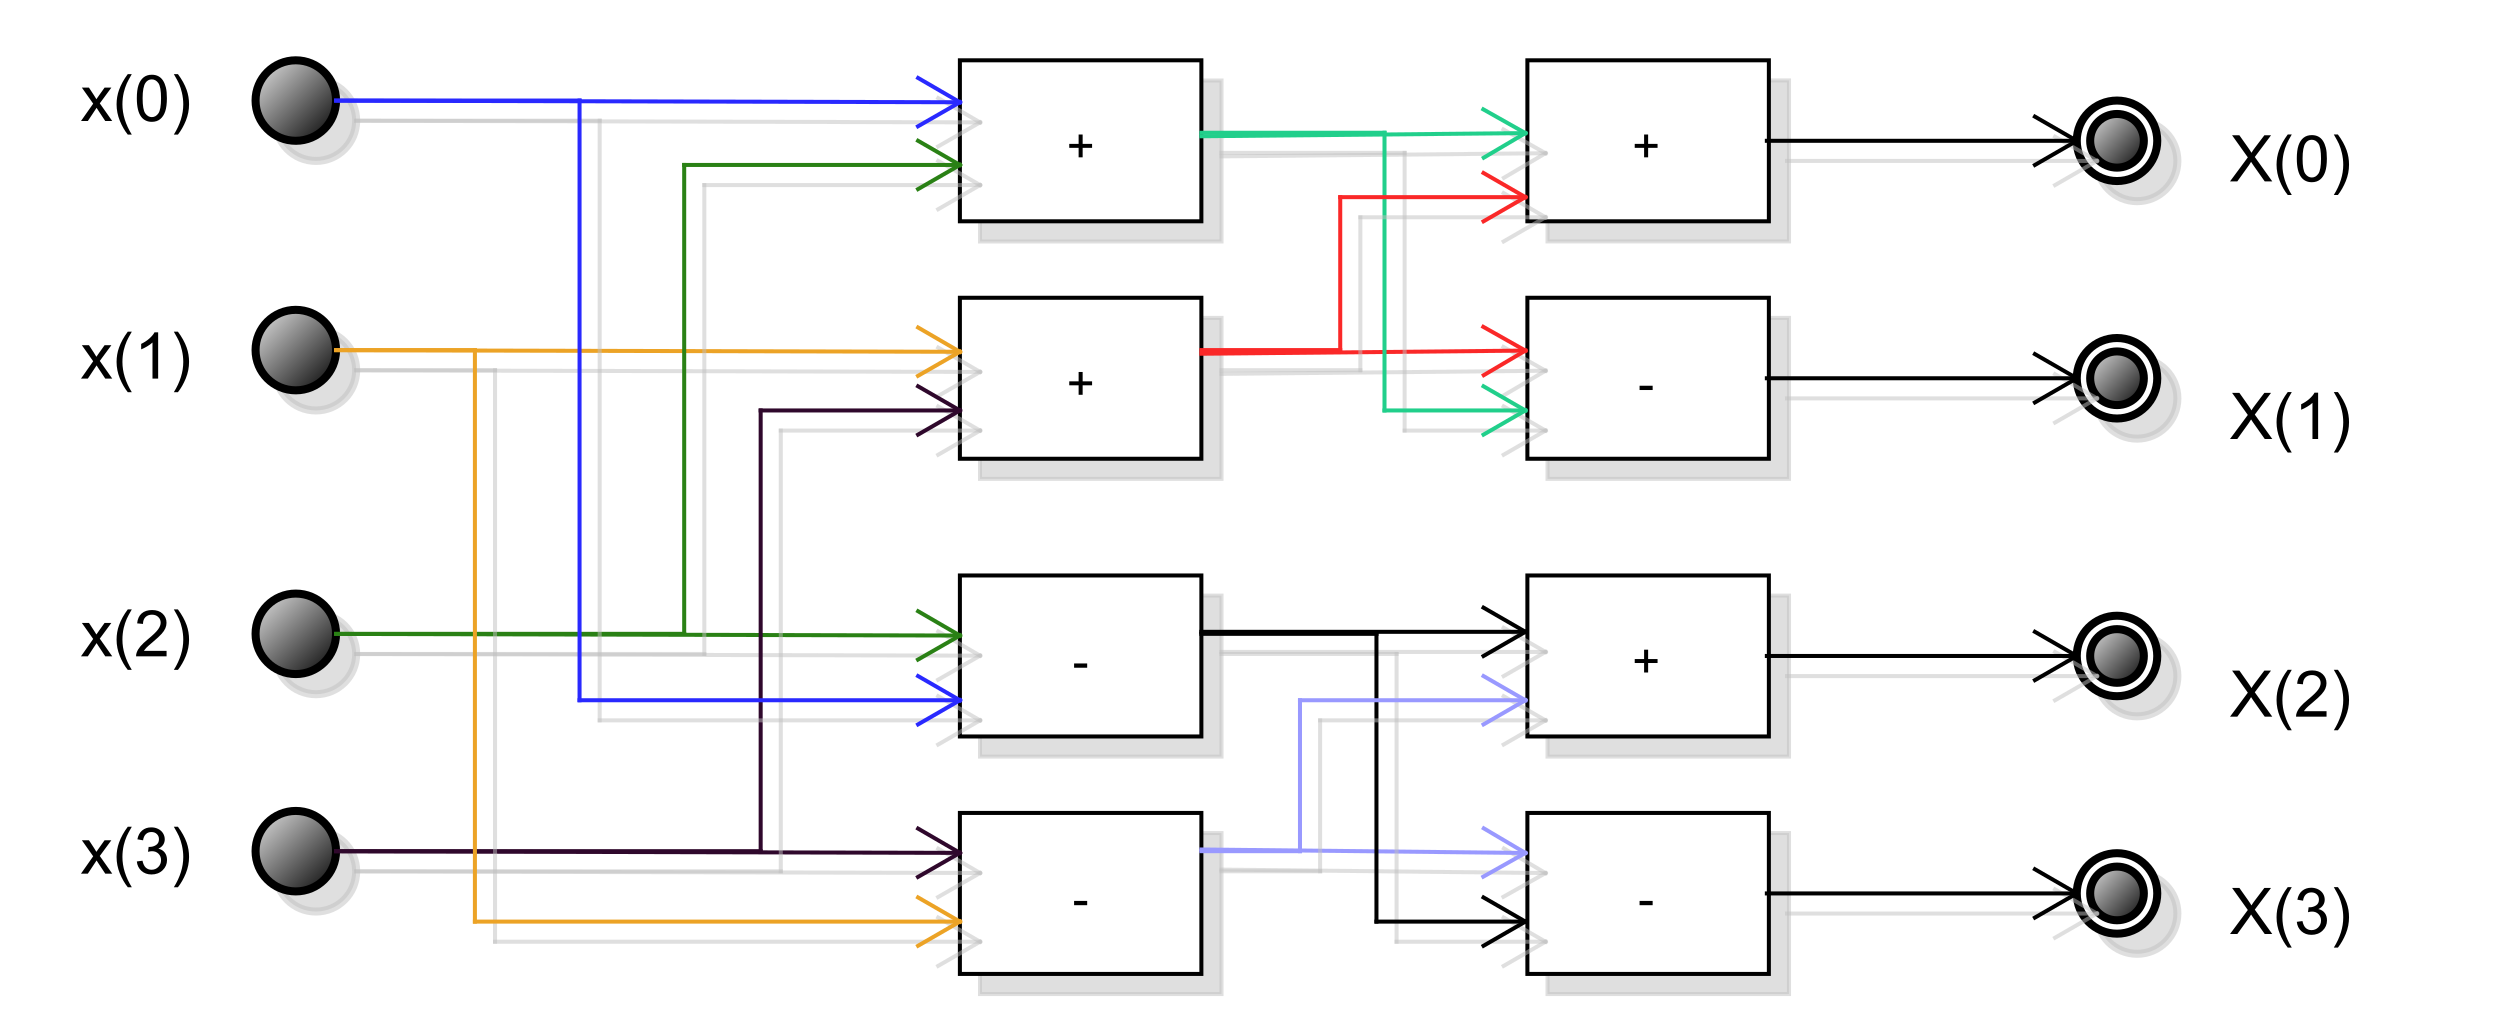 <?xml version="1.0" encoding="UTF-8"?>
<!DOCTYPE svg PUBLIC '-//W3C//DTD SVG 1.0//EN'
          'http://www.w3.org/TR/2001/REC-SVG-20010904/DTD/svg10.dtd'>
<svg xmlns:xlink="http://www.w3.org/1999/xlink" style="fill-opacity:1; color-rendering:auto; color-interpolation:auto; stroke:black; text-rendering:auto; stroke-linecap:square; stroke-miterlimit:10; stroke-opacity:1; shape-rendering:auto; fill:black; stroke-dasharray:none; font-weight:normal; stroke-width:1; font-family:&apos;Dialog&apos;; font-style:normal; stroke-linejoin:miter; font-size:12; stroke-dashoffset:0; image-rendering:auto;" width="828" height="336" xmlns="http://www.w3.org/2000/svg"
><rect width="100%" height="100%" fill="#333333" stroke="none"/><!--Generated by the Batik Graphics2D SVG Generator--><defs id="genericDefs"
  /><g
  ><defs id="defs1"
    ><linearGradient x1="251" gradientUnits="userSpaceOnUse" x2="311" y1="81" y2="121" id="linearGradient1" spreadMethod="pad"
      ><stop style="stop-opacity:1; stop-color:white;" offset="0%"
        /><stop style="stop-opacity:1; stop-color:white;" offset="100%"
      /></linearGradient
      ><linearGradient x1="251" gradientUnits="userSpaceOnUse" x2="311" y1="140" y2="180" id="linearGradient2" spreadMethod="pad"
      ><stop style="stop-opacity:1; stop-color:white;" offset="0%"
        /><stop style="stop-opacity:1; stop-color:white;" offset="100%"
      /></linearGradient
      ><linearGradient x1="251" gradientUnits="userSpaceOnUse" x2="311" y1="209" y2="249" id="linearGradient3" spreadMethod="pad"
      ><stop style="stop-opacity:1; stop-color:white;" offset="0%"
        /><stop style="stop-opacity:1; stop-color:white;" offset="100%"
      /></linearGradient
      ><linearGradient x1="251" gradientUnits="userSpaceOnUse" x2="311" y1="268" y2="308" id="linearGradient4" spreadMethod="pad"
      ><stop style="stop-opacity:1; stop-color:white;" offset="0%"
        /><stop style="stop-opacity:1; stop-color:white;" offset="100%"
      /></linearGradient
      ><linearGradient x1="76" gradientUnits="userSpaceOnUse" x2="96" y1="81" y2="101" id="linearGradient5" spreadMethod="pad"
      ><stop style="stop-opacity:1; stop-color:rgb(231,231,231);" offset="0%"
        /><stop style="stop-opacity:1; stop-color:black;" offset="100%"
      /></linearGradient
      ><linearGradient x1="76" gradientUnits="userSpaceOnUse" x2="96" y1="143" y2="163" id="linearGradient6" spreadMethod="pad"
      ><stop style="stop-opacity:1; stop-color:rgb(231,231,231);" offset="0%"
        /><stop style="stop-opacity:1; stop-color:black;" offset="100%"
      /></linearGradient
      ><linearGradient x1="76" gradientUnits="userSpaceOnUse" x2="96" y1="213" y2="234" id="linearGradient7" spreadMethod="pad"
      ><stop style="stop-opacity:1; stop-color:rgb(231,231,231);" offset="0%"
        /><stop style="stop-opacity:1; stop-color:black;" offset="100%"
      /></linearGradient
      ><linearGradient x1="76" gradientUnits="userSpaceOnUse" x2="96" y1="267" y2="288" id="linearGradient8" spreadMethod="pad"
      ><stop style="stop-opacity:1; stop-color:rgb(231,231,231);" offset="0%"
        /><stop style="stop-opacity:1; stop-color:black;" offset="100%"
      /></linearGradient
      ><linearGradient x1="392" gradientUnits="userSpaceOnUse" x2="452" y1="81" y2="121" id="linearGradient9" spreadMethod="pad"
      ><stop style="stop-opacity:1; stop-color:white;" offset="0%"
        /><stop style="stop-opacity:1; stop-color:white;" offset="100%"
      /></linearGradient
      ><linearGradient x1="392" gradientUnits="userSpaceOnUse" x2="452" y1="140" y2="180" id="linearGradient10" spreadMethod="pad"
      ><stop style="stop-opacity:1; stop-color:white;" offset="0%"
        /><stop style="stop-opacity:1; stop-color:white;" offset="100%"
      /></linearGradient
      ><linearGradient x1="392" gradientUnits="userSpaceOnUse" x2="452" y1="209" y2="249" id="linearGradient11" spreadMethod="pad"
      ><stop style="stop-opacity:1; stop-color:white;" offset="0%"
        /><stop style="stop-opacity:1; stop-color:white;" offset="100%"
      /></linearGradient
      ><linearGradient x1="392" gradientUnits="userSpaceOnUse" x2="452" y1="268" y2="308" id="linearGradient12" spreadMethod="pad"
      ><stop style="stop-opacity:1; stop-color:white;" offset="0%"
        /><stop style="stop-opacity:1; stop-color:white;" offset="100%"
      /></linearGradient
      ><linearGradient x1="528" gradientUnits="userSpaceOnUse" x2="549" y1="91" y2="111" id="linearGradient13" spreadMethod="pad"
      ><stop style="stop-opacity:1; stop-color:white;" offset="0%"
        /><stop style="stop-opacity:1; stop-color:white;" offset="100%"
      /></linearGradient
      ><linearGradient x1="531" gradientUnits="userSpaceOnUse" x2="546" y1="94" y2="108" id="linearGradient14" spreadMethod="pad"
      ><stop style="stop-opacity:1; stop-color:rgb(231,231,231);" offset="0%"
        /><stop style="stop-opacity:1; stop-color:black;" offset="100%"
      /></linearGradient
      ><linearGradient x1="528" gradientUnits="userSpaceOnUse" x2="549" y1="150" y2="170" id="linearGradient15" spreadMethod="pad"
      ><stop style="stop-opacity:1; stop-color:white;" offset="0%"
        /><stop style="stop-opacity:1; stop-color:white;" offset="100%"
      /></linearGradient
      ><linearGradient x1="531" gradientUnits="userSpaceOnUse" x2="546" y1="153" y2="167" id="linearGradient16" spreadMethod="pad"
      ><stop style="stop-opacity:1; stop-color:rgb(231,231,231);" offset="0%"
        /><stop style="stop-opacity:1; stop-color:black;" offset="100%"
      /></linearGradient
      ><linearGradient x1="528" gradientUnits="userSpaceOnUse" x2="549" y1="219" y2="239" id="linearGradient17" spreadMethod="pad"
      ><stop style="stop-opacity:1; stop-color:white;" offset="0%"
        /><stop style="stop-opacity:1; stop-color:white;" offset="100%"
      /></linearGradient
      ><linearGradient x1="531" gradientUnits="userSpaceOnUse" x2="546" y1="222" y2="236" id="linearGradient18" spreadMethod="pad"
      ><stop style="stop-opacity:1; stop-color:rgb(231,231,231);" offset="0%"
        /><stop style="stop-opacity:1; stop-color:black;" offset="100%"
      /></linearGradient
      ><linearGradient x1="528" gradientUnits="userSpaceOnUse" x2="549" y1="278" y2="298" id="linearGradient19" spreadMethod="pad"
      ><stop style="stop-opacity:1; stop-color:white;" offset="0%"
        /><stop style="stop-opacity:1; stop-color:white;" offset="100%"
      /></linearGradient
      ><linearGradient x1="531" gradientUnits="userSpaceOnUse" x2="546" y1="281" y2="295" id="linearGradient20" spreadMethod="pad"
      ><stop style="stop-opacity:1; stop-color:rgb(231,231,231);" offset="0%"
        /><stop style="stop-opacity:1; stop-color:black;" offset="100%"
      /></linearGradient
      ><clipPath clipPathUnits="userSpaceOnUse" id="clipPath1"
      ><path d="M0 0 L828 0 L828 336 L0 336 L0 0 Z"
      /></clipPath
      ><clipPath clipPathUnits="userSpaceOnUse" id="clipPath2"
      ><path d="M7.5 61 L628.5 61 L628.5 313 L7.5 313 L7.5 61 Z"
      /></clipPath
      ><clipPath clipPathUnits="userSpaceOnUse" id="clipPath3"
      ><path d="M12.5 66 L633.5 66 L633.5 318 L12.5 318 L12.5 66 Z"
      /></clipPath
      ><clipPath clipPathUnits="userSpaceOnUse" id="clipPath4"
      ><path d="M-265 -40.5 L356 -40.5 L356 211.5 L-265 211.5 L-265 -40.5 Z"
      /></clipPath
      ><clipPath clipPathUnits="userSpaceOnUse" id="clipPath5"
      ><path d="M-265 -99.5 L356 -99.5 L356 152.5 L-265 152.5 L-265 -99.5 Z"
      /></clipPath
      ><clipPath clipPathUnits="userSpaceOnUse" id="clipPath6"
      ><path d="M-266.5 -168.5 L354.5 -168.5 L354.5 83.5 L-266.5 83.5 L-266.5 -168.5 Z"
      /></clipPath
      ><clipPath clipPathUnits="userSpaceOnUse" id="clipPath7"
      ><path d="M-266.5 -227.5 L354.5 -227.5 L354.5 24.5 L-266.5 24.5 L-266.5 -227.5 Z"
      /></clipPath
      ><clipPath clipPathUnits="userSpaceOnUse" id="clipPath8"
      ><path d="M-405.5 -40.5 L215.5 -40.5 L215.5 211.5 L-405.5 211.5 L-405.5 -40.5 Z"
      /></clipPath
      ><clipPath clipPathUnits="userSpaceOnUse" id="clipPath9"
      ><path d="M-407 -99.5 L214 -99.5 L214 152.5 L-407 152.5 L-407 -99.5 Z"
      /></clipPath
      ><clipPath clipPathUnits="userSpaceOnUse" id="clipPath10"
      ><path d="M-405.5 -168.5 L215.5 -168.5 L215.5 83.5 L-405.5 83.5 L-405.5 -168.5 Z"
      /></clipPath
      ><clipPath clipPathUnits="userSpaceOnUse" id="clipPath11"
      ><path d="M-407 -227.5 L214 -227.5 L214 24.5 L-407 24.5 L-407 -227.5 Z"
      /></clipPath
      ><clipPath clipPathUnits="userSpaceOnUse" id="clipPath12"
      ><path d="M-20 -14 L601 -14 L601 238 L-20 238 L-20 -14 Z"
      /></clipPath
      ><clipPath clipPathUnits="userSpaceOnUse" id="clipPath13"
      ><path d="M-20 -78 L601 -78 L601 174 L-20 174 L-20 -78 Z"
      /></clipPath
      ><clipPath clipPathUnits="userSpaceOnUse" id="clipPath14"
      ><path d="M-20 -147 L601 -147 L601 105 L-20 105 L-20 -147 Z"
      /></clipPath
      ><clipPath clipPathUnits="userSpaceOnUse" id="clipPath15"
      ><path d="M-20 -201 L601 -201 L601 51 L-20 51 L-20 -201 Z"
      /></clipPath
      ><clipPath clipPathUnits="userSpaceOnUse" id="clipPath16"
      ><path d="M-554 -29 L67 -29 L67 223 L-554 223 L-554 -29 Z"
      /></clipPath
      ><clipPath clipPathUnits="userSpaceOnUse" id="clipPath17"
      ><path d="M-554 -93 L67 -93 L67 159 L-554 159 L-554 -93 Z"
      /></clipPath
      ><clipPath clipPathUnits="userSpaceOnUse" id="clipPath18"
      ><path d="M-554 -162 L67 -162 L67 90 L-554 90 L-554 -162 Z"
      /></clipPath
      ><clipPath clipPathUnits="userSpaceOnUse" id="clipPath19"
      ><path d="M-554 -216 L67 -216 L67 36 L-554 36 L-554 -216 Z"
      /></clipPath
    ></defs
    ><g style="fill:white; stroke:white;"
    ><rect x="0" y="0" width="828" style="clip-path:url(#clipPath1); stroke:none;" height="336"
    /></g
    ><g transform="scale(1.333,1.333) translate(-7.5,-61)" style="fill:rgb(192,192,192); text-rendering:optimizeLegibility; fill-opacity:0.502; stroke-opacity:0.502; stroke:rgb(192,192,192);"
    ><polygon style="clip-path:url(#clipPath2); stroke:none;" points=" 251 81 251 121 311 121 311 81"
      /><polygon style="fill:none; clip-path:url(#clipPath2);" points=" 251 81 251 121 311 121 311 81"
    /></g
    ><g style="fill:url(#linearGradient1); text-rendering:optimizeLegibility; stroke:url(#linearGradient1);" transform="matrix(1.333,0,0,1.333,-16.667,-88)"
    ><polygon style="clip-path:url(#clipPath3); stroke:none;" points=" 251 81 251 121 311 121 311 81"
      /><polygon style="fill:none; clip-path:url(#clipPath3); stroke:black;" points=" 251 81 251 121 311 121 311 81"
    /></g
    ><g style="font-family:sans-serif; text-rendering:optimizeLegibility;" transform="matrix(1.333,0,0,1.333,-16.667,-88) translate(277.5,106.5)"
    ><path d="M3 -1.391 L3 -3.75 L0.672 -3.75 L0.672 -4.734 L3 -4.734 L3 -7.062 L4 -7.062 L4 -4.734 L6.344 -4.734 L6.344 -3.75 L4 -3.75 L4 -1.391 L3 -1.391 Z" style="clip-path:url(#clipPath4); stroke:none;"
    /></g
    ><g transform="matrix(1.333,0,0,1.333,-16.667,-88) translate(5,5)" style="fill-opacity:0.502; fill:rgb(192,192,192); text-rendering:optimizeLegibility; font-family:sans-serif; stroke:rgb(192,192,192); stroke-opacity:0.502;"
    ><polygon style="clip-path:url(#clipPath2); stroke:none;" points=" 251 140 251 180 311 180 311 140"
      /><polygon style="fill:none; clip-path:url(#clipPath2);" points=" 251 140 251 180 311 180 311 140"
    /></g
    ><g style="fill:url(#linearGradient2); text-rendering:optimizeLegibility; font-family:sans-serif; stroke:url(#linearGradient2);" transform="matrix(1.333,0,0,1.333,-16.667,-88)"
    ><polygon style="clip-path:url(#clipPath3); stroke:none;" points=" 251 140 251 180 311 180 311 140"
      /><polygon style="fill:none; clip-path:url(#clipPath3); stroke:black;" points=" 251 140 251 180 311 180 311 140"
    /></g
    ><g style="font-family:sans-serif; text-rendering:optimizeLegibility;" transform="matrix(1.333,0,0,1.333,-16.667,-88) translate(277.5,165.5)"
    ><path d="M3 -1.391 L3 -3.75 L0.672 -3.75 L0.672 -4.734 L3 -4.734 L3 -7.062 L4 -7.062 L4 -4.734 L6.344 -4.734 L6.344 -3.75 L4 -3.75 L4 -1.391 L3 -1.391 Z" style="clip-path:url(#clipPath5); stroke:none;"
    /></g
    ><g transform="matrix(1.333,0,0,1.333,-16.667,-88) translate(5,5)" style="fill-opacity:0.502; fill:rgb(192,192,192); text-rendering:optimizeLegibility; font-family:sans-serif; stroke:rgb(192,192,192); stroke-opacity:0.502;"
    ><polygon style="clip-path:url(#clipPath2); stroke:none;" points=" 251 209 251 249 311 249 311 209"
      /><polygon style="fill:none; clip-path:url(#clipPath2);" points=" 251 209 251 249 311 249 311 209"
    /></g
    ><g style="fill:url(#linearGradient3); text-rendering:optimizeLegibility; font-family:sans-serif; stroke:url(#linearGradient3);" transform="matrix(1.333,0,0,1.333,-16.667,-88)"
    ><polygon style="clip-path:url(#clipPath3); stroke:none;" points=" 251 209 251 249 311 249 311 209"
      /><polygon style="fill:none; clip-path:url(#clipPath3); stroke:black;" points=" 251 209 251 249 311 249 311 209"
    /></g
    ><g style="font-family:sans-serif; text-rendering:optimizeLegibility;" transform="matrix(1.333,0,0,1.333,-16.667,-88) translate(279,234.5)"
    ><path d="M0.375 -2.578 L0.375 -3.641 L3.625 -3.641 L3.625 -2.578 L0.375 -2.578 Z" style="clip-path:url(#clipPath6); stroke:none;"
    /></g
    ><g transform="matrix(1.333,0,0,1.333,-16.667,-88) translate(5,5)" style="fill-opacity:0.502; fill:rgb(192,192,192); text-rendering:optimizeLegibility; font-family:sans-serif; stroke:rgb(192,192,192); stroke-opacity:0.502;"
    ><polygon style="clip-path:url(#clipPath2); stroke:none;" points=" 251 268 251 308 311 308 311 268"
      /><polygon style="fill:none; clip-path:url(#clipPath2);" points=" 251 268 251 308 311 308 311 268"
    /></g
    ><g style="fill:url(#linearGradient4); text-rendering:optimizeLegibility; font-family:sans-serif; stroke:url(#linearGradient4);" transform="matrix(1.333,0,0,1.333,-16.667,-88)"
    ><polygon style="clip-path:url(#clipPath3); stroke:none;" points=" 251 268 251 308 311 308 311 268"
      /><polygon style="fill:none; clip-path:url(#clipPath3); stroke:black;" points=" 251 268 251 308 311 308 311 268"
    /></g
    ><g style="font-family:sans-serif; text-rendering:optimizeLegibility;" transform="matrix(1.333,0,0,1.333,-16.667,-88) translate(279,293.5)"
    ><path d="M0.375 -2.578 L0.375 -3.641 L3.625 -3.641 L3.625 -2.578 L0.375 -2.578 Z" style="clip-path:url(#clipPath7); stroke:none;"
    /></g
    ><g transform="matrix(1.333,0,0,1.333,-16.667,-88) translate(5,5)" style="fill-opacity:0.502; fill:rgb(192,192,192); text-rendering:optimizeLegibility; font-family:sans-serif; stroke:rgb(192,192,192); stroke-width:2; stroke-opacity:0.502;"
    ><circle r="10" style="clip-path:url(#clipPath2); stroke:none;" cx="86" cy="91"
      /><circle r="10" style="fill:none; clip-path:url(#clipPath2);" cx="86" cy="91"
    /></g
    ><g transform="matrix(1.333,0,0,1.333,-16.667,-88)" style="fill:url(#linearGradient5); text-rendering:optimizeLegibility; stroke-width:2; font-family:sans-serif; stroke:url(#linearGradient5);"
    ><circle r="10" style="clip-path:url(#clipPath3); stroke:none;" cx="86" cy="91"
      /><circle style="fill:none; clip-path:url(#clipPath3); stroke:black;" r="10" cx="86" cy="91"
    /></g
    ><g transform="matrix(1.333,0,0,1.333,-16.667,-88) translate(5,5)" style="fill-opacity:0.502; fill:rgb(192,192,192); text-rendering:optimizeLegibility; font-family:sans-serif; stroke:rgb(192,192,192); stroke-width:2; stroke-opacity:0.502;"
    ><circle r="10" style="clip-path:url(#clipPath2); stroke:none;" cx="86" cy="153"
      /><circle r="10" style="fill:none; clip-path:url(#clipPath2);" cx="86" cy="153"
    /></g
    ><g transform="matrix(1.333,0,0,1.333,-16.667,-88)" style="fill:url(#linearGradient6); text-rendering:optimizeLegibility; stroke-width:2; font-family:sans-serif; stroke:url(#linearGradient6);"
    ><circle r="10" style="clip-path:url(#clipPath3); stroke:none;" cx="86" cy="153"
      /><circle style="fill:none; clip-path:url(#clipPath3); stroke:black;" r="10" cx="86" cy="153"
    /></g
    ><g transform="matrix(1.333,0,0,1.333,-16.667,-88) translate(5,5)" style="fill-opacity:0.502; fill:rgb(192,192,192); text-rendering:optimizeLegibility; font-family:sans-serif; stroke:rgb(192,192,192); stroke-width:2; stroke-opacity:0.502;"
    ><circle r="10" style="clip-path:url(#clipPath2); stroke:none;" cx="86" cy="223.5"
      /><circle r="10" style="fill:none; clip-path:url(#clipPath2);" cx="86" cy="223.5"
    /></g
    ><g transform="matrix(1.333,0,0,1.333,-16.667,-88)" style="fill:url(#linearGradient7); text-rendering:optimizeLegibility; stroke-width:2; font-family:sans-serif; stroke:url(#linearGradient7);"
    ><circle r="10" style="clip-path:url(#clipPath3); stroke:none;" cx="86" cy="223.5"
      /><circle style="fill:none; clip-path:url(#clipPath3); stroke:black;" r="10" cx="86" cy="223.5"
    /></g
    ><g transform="matrix(1.333,0,0,1.333,-16.667,-88) translate(5,5)" style="fill-opacity:0.502; fill:rgb(192,192,192); text-rendering:optimizeLegibility; font-family:sans-serif; stroke:rgb(192,192,192); stroke-width:2; stroke-opacity:0.502;"
    ><circle r="10" style="clip-path:url(#clipPath2); stroke:none;" cx="86" cy="277.5"
      /><circle r="10" style="fill:none; clip-path:url(#clipPath2);" cx="86" cy="277.5"
    /></g
    ><g transform="matrix(1.333,0,0,1.333,-16.667,-88)" style="fill:url(#linearGradient8); text-rendering:optimizeLegibility; stroke-width:2; font-family:sans-serif; stroke:url(#linearGradient8);"
    ><circle r="10" style="clip-path:url(#clipPath3); stroke:none;" cx="86" cy="277.5"
      /><circle style="fill:none; clip-path:url(#clipPath3); stroke:black;" r="10" cx="86" cy="277.5"
    /></g
    ><g transform="matrix(1.333,0,0,1.333,-16.667,-88) translate(5,5)" style="fill-opacity:0.502; fill:rgb(192,192,192); text-rendering:optimizeLegibility; font-family:sans-serif; stroke:rgb(192,192,192); stroke-opacity:0.502;"
    ><line x1="96" x2="251" y1="91.026" style="fill:none; clip-path:url(#clipPath2);" y2="91.423"
      /><line x1="251" x2="240.592" y1="91.423" style="fill:none; clip-path:url(#clipPath2);" y2="97.396"
      /><line x1="251" x2="240.623" y1="91.423" style="fill:none; clip-path:url(#clipPath2);" y2="85.396"
    /></g
    ><g style="fill:rgb(41,41,255); text-rendering:optimizeLegibility; font-family:sans-serif; stroke:rgb(41,41,255);" transform="matrix(1.333,0,0,1.333,-16.667,-88)"
    ><line x1="96" x2="251" y1="91.026" style="fill:none; clip-path:url(#clipPath3);" y2="91.423"
      /><line x1="251" x2="240.592" y1="91.423" style="fill:none; clip-path:url(#clipPath3);" y2="97.396"
      /><line x1="251" x2="240.623" y1="91.423" style="fill:none; clip-path:url(#clipPath3);" y2="85.396"
    /></g
    ><g transform="matrix(1.333,0,0,1.333,-16.667,-88) translate(5,5)" style="fill-opacity:0.502; fill:rgb(192,192,192); text-rendering:optimizeLegibility; font-family:sans-serif; stroke:rgb(192,192,192); stroke-opacity:0.502;"
    ><line x1="96" x2="251" y1="153.026" style="fill:none; clip-path:url(#clipPath2);" y2="153.423"
      /><line x1="251" x2="240.592" y1="153.423" style="fill:none; clip-path:url(#clipPath2);" y2="159.396"
      /><line x1="251" x2="240.623" y1="153.423" style="fill:none; clip-path:url(#clipPath2);" y2="147.396"
    /></g
    ><g style="fill:rgb(236,163,38); text-rendering:optimizeLegibility; font-family:sans-serif; stroke:rgb(236,163,38);" transform="matrix(1.333,0,0,1.333,-16.667,-88)"
    ><line x1="96" x2="251" y1="153.026" style="fill:none; clip-path:url(#clipPath3);" y2="153.423"
      /><line x1="251" x2="240.592" y1="153.423" style="fill:none; clip-path:url(#clipPath3);" y2="159.396"
      /><line x1="251" x2="240.623" y1="153.423" style="fill:none; clip-path:url(#clipPath3);" y2="147.396"
    /></g
    ><g transform="matrix(1.333,0,0,1.333,-16.667,-88) translate(5,5)" style="fill-opacity:0.502; fill:rgb(192,192,192); text-rendering:optimizeLegibility; font-family:sans-serif; stroke:rgb(192,192,192); stroke-opacity:0.502;"
    ><line x1="96" x2="251" y1="223.526" style="fill:none; clip-path:url(#clipPath2);" y2="223.923"
      /><line x1="251" x2="240.592" y1="223.923" style="fill:none; clip-path:url(#clipPath2);" y2="229.896"
      /><line x1="251" x2="240.623" y1="223.923" style="fill:none; clip-path:url(#clipPath2);" y2="217.896"
    /></g
    ><g style="fill:rgb(42,129,21); text-rendering:optimizeLegibility; font-family:sans-serif; stroke:rgb(42,129,21);" transform="matrix(1.333,0,0,1.333,-16.667,-88)"
    ><line x1="96" x2="251" y1="223.526" style="fill:none; clip-path:url(#clipPath3);" y2="223.923"
      /><line x1="251" x2="240.592" y1="223.923" style="fill:none; clip-path:url(#clipPath3);" y2="229.896"
      /><line x1="251" x2="240.623" y1="223.923" style="fill:none; clip-path:url(#clipPath3);" y2="217.896"
    /></g
    ><g transform="matrix(1.333,0,0,1.333,-16.667,-88) translate(5,5)" style="fill-opacity:0.502; fill:rgb(192,192,192); text-rendering:optimizeLegibility; font-family:sans-serif; stroke:rgb(192,192,192); stroke-opacity:0.502;"
    ><line x1="96" x2="251" y1="277.526" style="fill:none; clip-path:url(#clipPath2);" y2="277.923"
      /><line x1="251" x2="240.592" y1="277.923" style="fill:none; clip-path:url(#clipPath2);" y2="283.896"
      /><line x1="251" x2="240.623" y1="277.923" style="fill:none; clip-path:url(#clipPath2);" y2="271.896"
    /></g
    ><g style="fill:rgb(47,8,44); text-rendering:optimizeLegibility; font-family:sans-serif; stroke:rgb(47,8,44);" transform="matrix(1.333,0,0,1.333,-16.667,-88)"
    ><line x1="96" x2="251" y1="277.526" style="fill:none; clip-path:url(#clipPath3);" y2="277.923"
      /><line x1="251" x2="240.592" y1="277.923" style="fill:none; clip-path:url(#clipPath3);" y2="283.896"
      /><line x1="251" x2="240.623" y1="277.923" style="fill:none; clip-path:url(#clipPath3);" y2="271.896"
    /></g
    ><g transform="matrix(1.333,0,0,1.333,-16.667,-88) translate(5,5)" style="fill-opacity:0.502; fill:rgb(192,192,192); text-rendering:optimizeLegibility; font-family:sans-serif; stroke:rgb(192,192,192); stroke-opacity:0.502;"
    ><line x1="96" x2="201.5" y1="277.5" style="fill:none; clip-path:url(#clipPath2);" y2="277.5"
      /><line x1="201.5" x2="201.5" y1="277.5" style="fill:none; clip-path:url(#clipPath2);" y2="168"
      /><line x1="201.5" x2="251" y1="168" style="fill:none; clip-path:url(#clipPath2);" y2="168"
      /><line x1="251" x2="240.608" y1="168" style="fill:none; clip-path:url(#clipPath2);" y2="174"
      /><line x1="251" x2="240.608" y1="168" style="fill:none; clip-path:url(#clipPath2);" y2="162"
    /></g
    ><g style="fill:rgb(47,8,44); text-rendering:optimizeLegibility; font-family:sans-serif; stroke:rgb(47,8,44);" transform="matrix(1.333,0,0,1.333,-16.667,-88)"
    ><line x1="96" x2="201.5" y1="277.5" style="fill:none; clip-path:url(#clipPath3);" y2="277.5"
      /><line x1="201.5" x2="201.5" y1="277.5" style="fill:none; clip-path:url(#clipPath3);" y2="168"
      /><line x1="201.5" x2="251" y1="168" style="fill:none; clip-path:url(#clipPath3);" y2="168"
      /><line x1="251" x2="240.608" y1="168" style="fill:none; clip-path:url(#clipPath3);" y2="174"
      /><line x1="251" x2="240.608" y1="168" style="fill:none; clip-path:url(#clipPath3);" y2="162"
    /></g
    ><g transform="matrix(1.333,0,0,1.333,-16.667,-88) translate(5,5)" style="fill-opacity:0.502; fill:rgb(192,192,192); text-rendering:optimizeLegibility; font-family:sans-serif; stroke:rgb(192,192,192); stroke-opacity:0.502;"
    ><line x1="96" x2="182.5" y1="223.5" style="fill:none; clip-path:url(#clipPath2);" y2="223.5"
      /><line x1="182.5" x2="182.5" y1="223.5" style="fill:none; clip-path:url(#clipPath2);" y2="107"
      /><line x1="182.5" x2="251" y1="107" style="fill:none; clip-path:url(#clipPath2);" y2="107"
      /><line x1="251" x2="240.608" y1="107" style="fill:none; clip-path:url(#clipPath2);" y2="113"
      /><line x1="251" x2="240.608" y1="107" style="fill:none; clip-path:url(#clipPath2);" y2="101"
    /></g
    ><g style="fill:rgb(42,129,21); text-rendering:optimizeLegibility; font-family:sans-serif; stroke:rgb(42,129,21);" transform="matrix(1.333,0,0,1.333,-16.667,-88)"
    ><line x1="96" x2="182.5" y1="223.5" style="fill:none; clip-path:url(#clipPath3);" y2="223.5"
      /><line x1="182.5" x2="182.5" y1="223.5" style="fill:none; clip-path:url(#clipPath3);" y2="107"
      /><line x1="182.5" x2="251" y1="107" style="fill:none; clip-path:url(#clipPath3);" y2="107"
      /><line x1="251" x2="240.608" y1="107" style="fill:none; clip-path:url(#clipPath3);" y2="113"
      /><line x1="251" x2="240.608" y1="107" style="fill:none; clip-path:url(#clipPath3);" y2="101"
    /></g
    ><g transform="matrix(1.333,0,0,1.333,-16.667,-88) translate(5,5)" style="fill-opacity:0.502; fill:rgb(192,192,192); text-rendering:optimizeLegibility; font-family:sans-serif; stroke:rgb(192,192,192); stroke-opacity:0.502;"
    ><line x1="96" x2="156.5" y1="91" style="fill:none; clip-path:url(#clipPath2);" y2="91"
      /><line x1="156.5" x2="156.5" y1="91" style="fill:none; clip-path:url(#clipPath2);" y2="240"
      /><line x1="156.5" x2="251" y1="240" style="fill:none; clip-path:url(#clipPath2);" y2="240"
      /><line x1="251" x2="240.608" y1="240" style="fill:none; clip-path:url(#clipPath2);" y2="246"
      /><line x1="251" x2="240.608" y1="240" style="fill:none; clip-path:url(#clipPath2);" y2="234"
    /></g
    ><g style="fill:rgb(41,41,255); text-rendering:optimizeLegibility; font-family:sans-serif; stroke:rgb(41,41,255);" transform="matrix(1.333,0,0,1.333,-16.667,-88)"
    ><line x1="96" x2="156.5" y1="91" style="fill:none; clip-path:url(#clipPath3);" y2="91"
      /><line x1="156.5" x2="156.5" y1="91" style="fill:none; clip-path:url(#clipPath3);" y2="240"
      /><line x1="156.5" x2="251" y1="240" style="fill:none; clip-path:url(#clipPath3);" y2="240"
      /><line x1="251" x2="240.608" y1="240" style="fill:none; clip-path:url(#clipPath3);" y2="246"
      /><line x1="251" x2="240.608" y1="240" style="fill:none; clip-path:url(#clipPath3);" y2="234"
    /></g
    ><g transform="matrix(1.333,0,0,1.333,-16.667,-88) translate(5,5)" style="fill-opacity:0.502; fill:rgb(192,192,192); text-rendering:optimizeLegibility; font-family:sans-serif; stroke:rgb(192,192,192); stroke-opacity:0.502;"
    ><line x1="96" x2="130.5" y1="153" style="fill:none; clip-path:url(#clipPath2);" y2="153"
      /><line x1="130.5" x2="130.5" y1="153" style="fill:none; clip-path:url(#clipPath2);" y2="295"
      /><line x1="130.5" x2="251" y1="295" style="fill:none; clip-path:url(#clipPath2);" y2="295"
      /><line x1="251" x2="240.608" y1="295" style="fill:none; clip-path:url(#clipPath2);" y2="301"
      /><line x1="251" x2="240.608" y1="295" style="fill:none; clip-path:url(#clipPath2);" y2="289"
    /></g
    ><g style="fill:rgb(236,163,38); text-rendering:optimizeLegibility; font-family:sans-serif; stroke:rgb(236,163,38);" transform="matrix(1.333,0,0,1.333,-16.667,-88)"
    ><line x1="96" x2="130.5" y1="153" style="fill:none; clip-path:url(#clipPath3);" y2="153"
      /><line x1="130.5" x2="130.5" y1="153" style="fill:none; clip-path:url(#clipPath3);" y2="295"
      /><line x1="130.5" x2="251" y1="295" style="fill:none; clip-path:url(#clipPath3);" y2="295"
      /><line x1="251" x2="240.608" y1="295" style="fill:none; clip-path:url(#clipPath3);" y2="301"
      /><line x1="251" x2="240.608" y1="295" style="fill:none; clip-path:url(#clipPath3);" y2="289"
    /></g
    ><g transform="matrix(1.333,0,0,1.333,-16.667,-88) translate(5,5)" style="fill-opacity:0.502; fill:rgb(192,192,192); text-rendering:optimizeLegibility; font-family:sans-serif; stroke:rgb(192,192,192); stroke-opacity:0.502;"
    ><polygon style="clip-path:url(#clipPath2); stroke:none;" points=" 392 81 392 121 452 121 452 81"
      /><polygon style="fill:none; clip-path:url(#clipPath2);" points=" 392 81 392 121 452 121 452 81"
    /></g
    ><g style="fill:url(#linearGradient9); text-rendering:optimizeLegibility; font-family:sans-serif; stroke:url(#linearGradient9);" transform="matrix(1.333,0,0,1.333,-16.667,-88)"
    ><polygon style="clip-path:url(#clipPath3); stroke:none;" points=" 392 81 392 121 452 121 452 81"
      /><polygon style="fill:none; clip-path:url(#clipPath3); stroke:black;" points=" 392 81 392 121 452 121 452 81"
    /></g
    ><g style="font-family:sans-serif; text-rendering:optimizeLegibility;" transform="matrix(1.333,0,0,1.333,-16.667,-88) translate(418,106.5)"
    ><path d="M3 -1.391 L3 -3.75 L0.672 -3.75 L0.672 -4.734 L3 -4.734 L3 -7.062 L4 -7.062 L4 -4.734 L6.344 -4.734 L6.344 -3.75 L4 -3.75 L4 -1.391 L3 -1.391 Z" style="clip-path:url(#clipPath8); stroke:none;"
    /></g
    ><g transform="matrix(1.333,0,0,1.333,-16.667,-88) translate(5,5)" style="fill-opacity:0.502; fill:rgb(192,192,192); text-rendering:optimizeLegibility; font-family:sans-serif; stroke:rgb(192,192,192); stroke-opacity:0.502;"
    ><polygon style="clip-path:url(#clipPath2); stroke:none;" points=" 392 140 392 180 452 180 452 140"
      /><polygon style="fill:none; clip-path:url(#clipPath2);" points=" 392 140 392 180 452 180 452 140"
    /></g
    ><g style="fill:url(#linearGradient10); text-rendering:optimizeLegibility; font-family:sans-serif; stroke:url(#linearGradient10);" transform="matrix(1.333,0,0,1.333,-16.667,-88)"
    ><polygon style="clip-path:url(#clipPath3); stroke:none;" points=" 392 140 392 180 452 180 452 140"
      /><polygon style="fill:none; clip-path:url(#clipPath3); stroke:black;" points=" 392 140 392 180 452 180 452 140"
    /></g
    ><g style="font-family:sans-serif; text-rendering:optimizeLegibility;" transform="matrix(1.333,0,0,1.333,-16.667,-88) translate(419.5,165.5)"
    ><path d="M0.375 -2.578 L0.375 -3.641 L3.625 -3.641 L3.625 -2.578 L0.375 -2.578 Z" style="clip-path:url(#clipPath9); stroke:none;"
    /></g
    ><g transform="matrix(1.333,0,0,1.333,-16.667,-88) translate(5,5)" style="fill-opacity:0.502; fill:rgb(192,192,192); text-rendering:optimizeLegibility; font-family:sans-serif; stroke:rgb(192,192,192); stroke-opacity:0.502;"
    ><polygon style="clip-path:url(#clipPath2); stroke:none;" points=" 392 209 392 249 452 249 452 209"
      /><polygon style="fill:none; clip-path:url(#clipPath2);" points=" 392 209 392 249 452 249 452 209"
    /></g
    ><g style="fill:url(#linearGradient11); text-rendering:optimizeLegibility; font-family:sans-serif; stroke:url(#linearGradient11);" transform="matrix(1.333,0,0,1.333,-16.667,-88)"
    ><polygon style="clip-path:url(#clipPath3); stroke:none;" points=" 392 209 392 249 452 249 452 209"
      /><polygon style="fill:none; clip-path:url(#clipPath3); stroke:black;" points=" 392 209 392 249 452 249 452 209"
    /></g
    ><g style="font-family:sans-serif; text-rendering:optimizeLegibility;" transform="matrix(1.333,0,0,1.333,-16.667,-88) translate(418,234.5)"
    ><path d="M3 -1.391 L3 -3.75 L0.672 -3.75 L0.672 -4.734 L3 -4.734 L3 -7.062 L4 -7.062 L4 -4.734 L6.344 -4.734 L6.344 -3.75 L4 -3.75 L4 -1.391 L3 -1.391 Z" style="clip-path:url(#clipPath10); stroke:none;"
    /></g
    ><g transform="matrix(1.333,0,0,1.333,-16.667,-88) translate(5,5)" style="fill-opacity:0.502; fill:rgb(192,192,192); text-rendering:optimizeLegibility; font-family:sans-serif; stroke:rgb(192,192,192); stroke-opacity:0.502;"
    ><polygon style="clip-path:url(#clipPath2); stroke:none;" points=" 392 268 392 308 452 308 452 268"
      /><polygon style="fill:none; clip-path:url(#clipPath2);" points=" 392 268 392 308 452 308 452 268"
    /></g
    ><g style="fill:url(#linearGradient12); text-rendering:optimizeLegibility; font-family:sans-serif; stroke:url(#linearGradient12);" transform="matrix(1.333,0,0,1.333,-16.667,-88)"
    ><polygon style="clip-path:url(#clipPath3); stroke:none;" points=" 392 268 392 308 452 308 452 268"
      /><polygon style="fill:none; clip-path:url(#clipPath3); stroke:black;" points=" 392 268 392 308 452 308 452 268"
    /></g
    ><g style="font-family:sans-serif; text-rendering:optimizeLegibility;" transform="matrix(1.333,0,0,1.333,-16.667,-88) translate(419.5,293.5)"
    ><path d="M0.375 -2.578 L0.375 -3.641 L3.625 -3.641 L3.625 -2.578 L0.375 -2.578 Z" style="clip-path:url(#clipPath11); stroke:none;"
    /></g
    ><g transform="matrix(1.333,0,0,1.333,-16.667,-88) translate(5,5)" style="fill-opacity:0.502; fill:rgb(192,192,192); text-rendering:optimizeLegibility; font-family:sans-serif; stroke:rgb(192,192,192); stroke-opacity:0.502;"
    ><line x1="311" x2="391.5" y1="99.869" style="fill:none; clip-path:url(#clipPath2);" y2="99.087"
      /><line x1="391.5" x2="381.166" y1="99.087" style="fill:none; clip-path:url(#clipPath2);" y2="105.188"
      /><line x1="391.5" x2="381.05" y1="99.087" style="fill:none; clip-path:url(#clipPath2);" y2="93.189"
    /></g
    ><g style="fill:rgb(33,207,139); text-rendering:optimizeLegibility; font-family:sans-serif; stroke:rgb(33,207,139);" transform="matrix(1.333,0,0,1.333,-16.667,-88)"
    ><line x1="311" x2="391.5" y1="99.869" style="fill:none; clip-path:url(#clipPath3);" y2="99.087"
      /><line x1="391.5" x2="381.166" y1="99.087" style="fill:none; clip-path:url(#clipPath3);" y2="105.188"
      /><line x1="391.5" x2="381.05" y1="99.087" style="fill:none; clip-path:url(#clipPath3);" y2="93.189"
    /></g
    ><g transform="matrix(1.333,0,0,1.333,-16.667,-88) translate(5,5)" style="fill-opacity:0.502; fill:rgb(192,192,192); text-rendering:optimizeLegibility; font-family:sans-serif; stroke:rgb(192,192,192); stroke-opacity:0.502;"
    ><line x1="311" x2="391.5" y1="153.908" style="fill:none; clip-path:url(#clipPath2);" y2="153.126"
      /><line x1="391.5" x2="381.166" y1="153.126" style="fill:none; clip-path:url(#clipPath2);" y2="159.227"
      /><line x1="391.5" x2="381.05" y1="153.126" style="fill:none; clip-path:url(#clipPath2);" y2="147.227"
    /></g
    ><g style="fill:rgb(250,40,40); text-rendering:optimizeLegibility; font-family:sans-serif; stroke:rgb(250,40,40);" transform="matrix(1.333,0,0,1.333,-16.667,-88)"
    ><line x1="311" x2="391.5" y1="153.908" style="fill:none; clip-path:url(#clipPath3);" y2="153.126"
      /><line x1="391.5" x2="381.166" y1="153.126" style="fill:none; clip-path:url(#clipPath3);" y2="159.227"
      /><line x1="391.5" x2="381.05" y1="153.126" style="fill:none; clip-path:url(#clipPath3);" y2="147.227"
    /></g
    ><g transform="matrix(1.333,0,0,1.333,-16.667,-88) translate(5,5)" style="fill-opacity:0.502; fill:rgb(192,192,192); text-rendering:optimizeLegibility; font-family:sans-serif; stroke:rgb(192,192,192); stroke-opacity:0.502;"
    ><line x1="311" x2="391.5" y1="223" style="fill:none; clip-path:url(#clipPath2);" y2="223"
      /><line x1="391.5" x2="381.108" y1="223" style="fill:none; clip-path:url(#clipPath2);" y2="229"
      /><line x1="391.5" x2="381.108" y1="223" style="fill:none; clip-path:url(#clipPath2);" y2="217"
    /></g
    ><g style="font-family:sans-serif; text-rendering:optimizeLegibility;" transform="matrix(1.333,0,0,1.333,-16.667,-88)"
    ><line x1="311" x2="391.5" y1="223" style="fill:none; clip-path:url(#clipPath3);" y2="223"
      /><line x1="391.5" x2="381.108" y1="223" style="fill:none; clip-path:url(#clipPath3);" y2="229"
      /><line x1="391.5" x2="381.108" y1="223" style="fill:none; clip-path:url(#clipPath3);" y2="217"
    /></g
    ><g transform="matrix(1.333,0,0,1.333,-16.667,-88) translate(5,5)" style="fill-opacity:0.502; fill:rgb(192,192,192); text-rendering:optimizeLegibility; font-family:sans-serif; stroke:rgb(192,192,192); stroke-opacity:0.502;"
    ><line x1="311" x2="391.5" y1="277.081" style="fill:none; clip-path:url(#clipPath2);" y2="277.946"
      /><line x1="391.5" x2="381.044" y1="277.946" style="fill:none; clip-path:url(#clipPath2);" y2="283.834"
      /><line x1="391.5" x2="381.173" y1="277.946" style="fill:none; clip-path:url(#clipPath2);" y2="271.835"
    /></g
    ><g style="fill:rgb(153,153,255); text-rendering:optimizeLegibility; font-family:sans-serif; stroke:rgb(153,153,255);" transform="matrix(1.333,0,0,1.333,-16.667,-88)"
    ><line x1="311" x2="391.5" y1="277.081" style="fill:none; clip-path:url(#clipPath3);" y2="277.946"
      /><line x1="391.5" x2="381.044" y1="277.946" style="fill:none; clip-path:url(#clipPath3);" y2="283.834"
      /><line x1="391.5" x2="381.173" y1="277.946" style="fill:none; clip-path:url(#clipPath3);" y2="271.835"
    /></g
    ><g transform="matrix(1.333,0,0,1.333,-16.667,-88) translate(5,5)" style="fill-opacity:0.502; fill:rgb(192,192,192); text-rendering:optimizeLegibility; font-family:sans-serif; stroke:rgb(192,192,192); stroke-opacity:0.502;"
    ><line x1="311" x2="356.5" y1="99" style="fill:none; clip-path:url(#clipPath2);" y2="99"
      /><line x1="356.5" x2="356.5" y1="99" style="fill:none; clip-path:url(#clipPath2);" y2="168"
      /><line x1="356.5" x2="391.5" y1="168" style="fill:none; clip-path:url(#clipPath2);" y2="168"
      /><line x1="391.5" x2="381.108" y1="168" style="fill:none; clip-path:url(#clipPath2);" y2="174"
      /><line x1="391.5" x2="381.108" y1="168" style="fill:none; clip-path:url(#clipPath2);" y2="162"
    /></g
    ><g style="fill:rgb(33,207,139); text-rendering:optimizeLegibility; font-family:sans-serif; stroke:rgb(33,207,139);" transform="matrix(1.333,0,0,1.333,-16.667,-88)"
    ><line x1="311" x2="356.5" y1="99" style="fill:none; clip-path:url(#clipPath3);" y2="99"
      /><line x1="356.5" x2="356.5" y1="99" style="fill:none; clip-path:url(#clipPath3);" y2="168"
      /><line x1="356.5" x2="391.5" y1="168" style="fill:none; clip-path:url(#clipPath3);" y2="168"
      /><line x1="391.5" x2="381.108" y1="168" style="fill:none; clip-path:url(#clipPath3);" y2="174"
      /><line x1="391.5" x2="381.108" y1="168" style="fill:none; clip-path:url(#clipPath3);" y2="162"
    /></g
    ><g transform="matrix(1.333,0,0,1.333,-16.667,-88) translate(5,5)" style="fill-opacity:0.502; fill:rgb(192,192,192); text-rendering:optimizeLegibility; font-family:sans-serif; stroke:rgb(192,192,192); stroke-opacity:0.502;"
    ><line x1="311" x2="345.5" y1="153" style="fill:none; clip-path:url(#clipPath2);" y2="153"
      /><line x1="345.5" x2="345.5" y1="153" style="fill:none; clip-path:url(#clipPath2);" y2="115"
      /><line x1="345.5" x2="391.5" y1="115" style="fill:none; clip-path:url(#clipPath2);" y2="115"
      /><line x1="391.5" x2="381.108" y1="115" style="fill:none; clip-path:url(#clipPath2);" y2="121"
      /><line x1="391.5" x2="381.108" y1="115" style="fill:none; clip-path:url(#clipPath2);" y2="109"
    /></g
    ><g style="fill:rgb(250,40,40); text-rendering:optimizeLegibility; font-family:sans-serif; stroke:rgb(250,40,40);" transform="matrix(1.333,0,0,1.333,-16.667,-88)"
    ><line x1="311" x2="345.5" y1="153" style="fill:none; clip-path:url(#clipPath3);" y2="153"
      /><line x1="345.5" x2="345.5" y1="153" style="fill:none; clip-path:url(#clipPath3);" y2="115"
      /><line x1="345.5" x2="391.5" y1="115" style="fill:none; clip-path:url(#clipPath3);" y2="115"
      /><line x1="391.5" x2="381.108" y1="115" style="fill:none; clip-path:url(#clipPath3);" y2="121"
      /><line x1="391.5" x2="381.108" y1="115" style="fill:none; clip-path:url(#clipPath3);" y2="109"
    /></g
    ><g transform="matrix(1.333,0,0,1.333,-16.667,-88) translate(5,5)" style="fill-opacity:0.502; fill:rgb(192,192,192); text-rendering:optimizeLegibility; font-family:sans-serif; stroke:rgb(192,192,192); stroke-opacity:0.502;"
    ><line x1="311" x2="354.5" y1="223.5" style="fill:none; clip-path:url(#clipPath2);" y2="223.5"
      /><line x1="354.5" x2="354.5" y1="223.5" style="fill:none; clip-path:url(#clipPath2);" y2="295"
      /><line x1="354.5" x2="391.5" y1="295" style="fill:none; clip-path:url(#clipPath2);" y2="295"
      /><line x1="391.5" x2="381.108" y1="295" style="fill:none; clip-path:url(#clipPath2);" y2="301"
      /><line x1="391.5" x2="381.108" y1="295" style="fill:none; clip-path:url(#clipPath2);" y2="289"
    /></g
    ><g style="font-family:sans-serif; text-rendering:optimizeLegibility;" transform="matrix(1.333,0,0,1.333,-16.667,-88)"
    ><line x1="311" x2="354.5" y1="223.5" style="fill:none; clip-path:url(#clipPath3);" y2="223.5"
      /><line x1="354.5" x2="354.5" y1="223.5" style="fill:none; clip-path:url(#clipPath3);" y2="295"
      /><line x1="354.5" x2="391.5" y1="295" style="fill:none; clip-path:url(#clipPath3);" y2="295"
      /><line x1="391.5" x2="381.108" y1="295" style="fill:none; clip-path:url(#clipPath3);" y2="301"
      /><line x1="391.5" x2="381.108" y1="295" style="fill:none; clip-path:url(#clipPath3);" y2="289"
    /></g
    ><g transform="matrix(1.333,0,0,1.333,-16.667,-88) translate(5,5)" style="fill-opacity:0.502; fill:rgb(192,192,192); text-rendering:optimizeLegibility; font-family:sans-serif; stroke:rgb(192,192,192); stroke-opacity:0.502;"
    ><line x1="311" x2="335.5" y1="277.5" style="fill:none; clip-path:url(#clipPath2);" y2="277.5"
      /><line x1="335.5" x2="335.5" y1="277.5" style="fill:none; clip-path:url(#clipPath2);" y2="240"
      /><line x1="335.5" x2="391.5" y1="240" style="fill:none; clip-path:url(#clipPath2);" y2="240"
      /><line x1="391.5" x2="381.108" y1="240" style="fill:none; clip-path:url(#clipPath2);" y2="246"
      /><line x1="391.5" x2="381.108" y1="240" style="fill:none; clip-path:url(#clipPath2);" y2="234"
    /></g
    ><g style="fill:rgb(153,153,255); text-rendering:optimizeLegibility; font-family:sans-serif; stroke:rgb(153,153,255);" transform="matrix(1.333,0,0,1.333,-16.667,-88)"
    ><line x1="311" x2="335.5" y1="277.5" style="fill:none; clip-path:url(#clipPath3);" y2="277.5"
      /><line x1="335.5" x2="335.5" y1="277.5" style="fill:none; clip-path:url(#clipPath3);" y2="240"
      /><line x1="335.5" x2="391.5" y1="240" style="fill:none; clip-path:url(#clipPath3);" y2="240"
      /><line x1="391.5" x2="381.108" y1="240" style="fill:none; clip-path:url(#clipPath3);" y2="246"
      /><line x1="391.5" x2="381.108" y1="240" style="fill:none; clip-path:url(#clipPath3);" y2="234"
    /></g
    ><g transform="matrix(1.333,0,0,1.333,-16.667,-88) translate(5,5)" style="fill-opacity:0.502; fill:rgb(192,192,192); text-rendering:optimizeLegibility; font-family:sans-serif; stroke:rgb(192,192,192); stroke-width:2; stroke-opacity:0.502;"
    ><circle r="10" style="clip-path:url(#clipPath2); stroke:none;" cx="538.5" cy="101"
      /><circle r="10" style="fill:none; clip-path:url(#clipPath2);" cx="538.5" cy="101"
    /></g
    ><g transform="matrix(1.333,0,0,1.333,-16.667,-88)" style="fill:url(#linearGradient13); text-rendering:optimizeLegibility; stroke-width:2; font-family:sans-serif; stroke:url(#linearGradient13);"
    ><circle r="10" style="clip-path:url(#clipPath3); stroke:none;" cx="538.5" cy="101"
      /><circle style="fill:none; clip-path:url(#clipPath3); stroke:black;" r="10" cx="538.5" cy="101"
      /><circle style="fill:url(#linearGradient14); clip-path:url(#clipPath3); stroke:none;" r="6.667" cx="538.5" cy="101"
      /><circle style="fill:none; clip-path:url(#clipPath3); stroke:black;" r="6.667" cx="538.5" cy="101"
    /></g
    ><g transform="matrix(1.333,0,0,1.333,-16.667,-88) translate(5,5)" style="fill-opacity:0.502; fill:rgb(192,192,192); text-rendering:optimizeLegibility; font-family:sans-serif; stroke:rgb(192,192,192); stroke-width:2; stroke-opacity:0.502;"
    ><circle r="10" style="clip-path:url(#clipPath2); stroke:none;" cx="538.5" cy="160"
      /><circle r="10" style="fill:none; clip-path:url(#clipPath2);" cx="538.5" cy="160"
    /></g
    ><g transform="matrix(1.333,0,0,1.333,-16.667,-88)" style="fill:url(#linearGradient15); text-rendering:optimizeLegibility; stroke-width:2; font-family:sans-serif; stroke:url(#linearGradient15);"
    ><circle r="10" style="clip-path:url(#clipPath3); stroke:none;" cx="538.5" cy="160"
      /><circle style="fill:none; clip-path:url(#clipPath3); stroke:black;" r="10" cx="538.5" cy="160"
      /><circle style="fill:url(#linearGradient16); clip-path:url(#clipPath3); stroke:none;" r="6.667" cx="538.5" cy="160"
      /><circle style="fill:none; clip-path:url(#clipPath3); stroke:black;" r="6.667" cx="538.5" cy="160"
    /></g
    ><g transform="matrix(1.333,0,0,1.333,-16.667,-88) translate(5,5)" style="fill-opacity:0.502; fill:rgb(192,192,192); text-rendering:optimizeLegibility; font-family:sans-serif; stroke:rgb(192,192,192); stroke-width:2; stroke-opacity:0.502;"
    ><circle r="10" style="clip-path:url(#clipPath2); stroke:none;" cx="538.5" cy="229"
      /><circle r="10" style="fill:none; clip-path:url(#clipPath2);" cx="538.5" cy="229"
    /></g
    ><g transform="matrix(1.333,0,0,1.333,-16.667,-88)" style="fill:url(#linearGradient17); text-rendering:optimizeLegibility; stroke-width:2; font-family:sans-serif; stroke:url(#linearGradient17);"
    ><circle r="10" style="clip-path:url(#clipPath3); stroke:none;" cx="538.5" cy="229"
      /><circle style="fill:none; clip-path:url(#clipPath3); stroke:black;" r="10" cx="538.5" cy="229"
      /><circle style="fill:url(#linearGradient18); clip-path:url(#clipPath3); stroke:none;" r="6.667" cx="538.5" cy="229"
      /><circle style="fill:none; clip-path:url(#clipPath3); stroke:black;" r="6.667" cx="538.5" cy="229"
    /></g
    ><g transform="matrix(1.333,0,0,1.333,-16.667,-88) translate(5,5)" style="fill-opacity:0.502; fill:rgb(192,192,192); text-rendering:optimizeLegibility; font-family:sans-serif; stroke:rgb(192,192,192); stroke-width:2; stroke-opacity:0.502;"
    ><circle r="10" style="clip-path:url(#clipPath2); stroke:none;" cx="538.5" cy="288"
      /><circle r="10" style="fill:none; clip-path:url(#clipPath2);" cx="538.5" cy="288"
    /></g
    ><g transform="matrix(1.333,0,0,1.333,-16.667,-88)" style="fill:url(#linearGradient19); text-rendering:optimizeLegibility; stroke-width:2; font-family:sans-serif; stroke:url(#linearGradient19);"
    ><circle r="10" style="clip-path:url(#clipPath3); stroke:none;" cx="538.5" cy="288"
      /><circle style="fill:none; clip-path:url(#clipPath3); stroke:black;" r="10" cx="538.5" cy="288"
      /><circle style="fill:url(#linearGradient20); clip-path:url(#clipPath3); stroke:none;" r="6.667" cx="538.5" cy="288"
      /><circle style="fill:none; clip-path:url(#clipPath3); stroke:black;" r="6.667" cx="538.5" cy="288"
    /></g
    ><g transform="matrix(1.333,0,0,1.333,-16.667,-88) translate(5,5)" style="fill-opacity:0.502; fill:rgb(192,192,192); text-rendering:optimizeLegibility; font-family:sans-serif; stroke:rgb(192,192,192); stroke-opacity:0.502;"
    ><line x1="451.5" x2="528.5" y1="101" style="fill:none; clip-path:url(#clipPath2);" y2="101"
      /><line x1="528.5" x2="518.108" y1="101" style="fill:none; clip-path:url(#clipPath2);" y2="107"
      /><line x1="528.5" x2="518.108" y1="101" style="fill:none; clip-path:url(#clipPath2);" y2="95"
    /></g
    ><g style="font-family:sans-serif; text-rendering:optimizeLegibility;" transform="matrix(1.333,0,0,1.333,-16.667,-88)"
    ><line x1="451.5" x2="528.5" y1="101" style="fill:none; clip-path:url(#clipPath3);" y2="101"
      /><line x1="528.5" x2="518.108" y1="101" style="fill:none; clip-path:url(#clipPath3);" y2="107"
      /><line x1="528.5" x2="518.108" y1="101" style="fill:none; clip-path:url(#clipPath3);" y2="95"
    /></g
    ><g transform="matrix(1.333,0,0,1.333,-16.667,-88) translate(5,5)" style="fill-opacity:0.502; fill:rgb(192,192,192); text-rendering:optimizeLegibility; font-family:sans-serif; stroke:rgb(192,192,192); stroke-opacity:0.502;"
    ><line x1="451.5" x2="528.5" y1="160" style="fill:none; clip-path:url(#clipPath2);" y2="160"
      /><line x1="528.5" x2="518.108" y1="160" style="fill:none; clip-path:url(#clipPath2);" y2="166"
      /><line x1="528.5" x2="518.108" y1="160" style="fill:none; clip-path:url(#clipPath2);" y2="154"
    /></g
    ><g style="font-family:sans-serif; text-rendering:optimizeLegibility;" transform="matrix(1.333,0,0,1.333,-16.667,-88)"
    ><line x1="451.5" x2="528.5" y1="160" style="fill:none; clip-path:url(#clipPath3);" y2="160"
      /><line x1="528.5" x2="518.108" y1="160" style="fill:none; clip-path:url(#clipPath3);" y2="166"
      /><line x1="528.5" x2="518.108" y1="160" style="fill:none; clip-path:url(#clipPath3);" y2="154"
    /></g
    ><g transform="matrix(1.333,0,0,1.333,-16.667,-88) translate(5,5)" style="fill-opacity:0.502; fill:rgb(192,192,192); text-rendering:optimizeLegibility; font-family:sans-serif; stroke:rgb(192,192,192); stroke-opacity:0.502;"
    ><line x1="451.5" x2="528.5" y1="229" style="fill:none; clip-path:url(#clipPath2);" y2="229"
      /><line x1="528.5" x2="518.108" y1="229" style="fill:none; clip-path:url(#clipPath2);" y2="235"
      /><line x1="528.5" x2="518.108" y1="229" style="fill:none; clip-path:url(#clipPath2);" y2="223"
    /></g
    ><g style="font-family:sans-serif; text-rendering:optimizeLegibility;" transform="matrix(1.333,0,0,1.333,-16.667,-88)"
    ><line x1="451.5" x2="528.5" y1="229" style="fill:none; clip-path:url(#clipPath3);" y2="229"
      /><line x1="528.5" x2="518.108" y1="229" style="fill:none; clip-path:url(#clipPath3);" y2="235"
      /><line x1="528.5" x2="518.108" y1="229" style="fill:none; clip-path:url(#clipPath3);" y2="223"
    /></g
    ><g transform="matrix(1.333,0,0,1.333,-16.667,-88) translate(5,5)" style="fill-opacity:0.502; fill:rgb(192,192,192); text-rendering:optimizeLegibility; font-family:sans-serif; stroke:rgb(192,192,192); stroke-opacity:0.502;"
    ><line x1="451.5" x2="528.5" y1="288" style="fill:none; clip-path:url(#clipPath2);" y2="288"
      /><line x1="528.5" x2="518.108" y1="288" style="fill:none; clip-path:url(#clipPath2);" y2="294"
      /><line x1="528.5" x2="518.108" y1="288" style="fill:none; clip-path:url(#clipPath2);" y2="282"
    /></g
    ><g style="font-family:sans-serif; text-rendering:optimizeLegibility;" transform="matrix(1.333,0,0,1.333,-16.667,-88)"
    ><line x1="451.5" x2="528.5" y1="288" style="fill:none; clip-path:url(#clipPath3);" y2="288"
      /><line x1="528.5" x2="518.108" y1="288" style="fill:none; clip-path:url(#clipPath3);" y2="294"
      /><line x1="528.5" x2="518.108" y1="288" style="fill:none; clip-path:url(#clipPath3);" y2="282"
      /><path d="M0.125 16.086 L3.156 11.773 L0.344 7.789 L2.109 7.789 L3.375 9.727 Q3.734 10.289 3.953 10.664 Q4.297 10.148 4.594 9.742 L5.984 7.789 L7.672 7.789 L4.797 11.695 L7.891 16.086 L6.156 16.086 L4.453 13.508 L4 12.805 L1.828 16.086 L0.125 16.086 ZM11.75 19.461 Q10.578 17.992 9.773 16.016 Q8.969 14.039 8.969 11.93 Q8.969 10.07 9.578 8.367 Q10.281 6.398 11.75 4.43 L12.75 4.43 Q11.812 6.055 11.5 6.758 Q11.031 7.836 10.75 9.008 Q10.422 10.461 10.422 11.945 Q10.422 15.695 12.75 19.461 L11.75 19.461 ZM14 10.43 Q14 8.398 14.414 7.164 Q14.828 5.93 15.656 5.258 Q16.484 4.586 17.734 4.586 Q18.656 4.586 19.352 4.953 Q20.047 5.32 20.5 6.023 Q20.953 6.727 21.211 7.727 Q21.469 8.727 21.469 10.43 Q21.469 12.445 21.055 13.688 Q20.641 14.93 19.812 15.609 Q18.984 16.289 17.734 16.289 Q16.078 16.289 15.125 15.086 Q14 13.664 14 10.43 ZM15.438 10.43 Q15.438 13.258 16.102 14.188 Q16.766 15.117 17.734 15.117 Q18.703 15.117 19.359 14.18 Q20.016 13.242 20.016 10.43 Q20.016 7.602 19.359 6.672 Q18.703 5.742 17.719 5.742 Q16.75 5.742 16.172 6.57 Q15.438 7.617 15.438 10.43 ZM24.211 19.461 L23.195 19.461 Q25.539 15.695 25.539 11.945 Q25.539 10.477 25.195 9.023 Q24.93 7.852 24.461 6.773 Q24.148 6.07 23.195 4.43 L24.211 4.43 Q25.68 6.398 26.383 8.367 Q26.977 10.07 26.977 11.93 Q26.977 14.039 26.172 16.016 Q25.367 17.992 24.211 19.461 Z" style="clip-path:url(#clipPath12); stroke:none;" transform="translate(32.5,80)"
    /></g
    ><g style="text-rendering:optimizeLegibility; font-size:16; font-family:sans-serif;" transform="matrix(1.333,0,0,1.333,-16.667,-88) translate(32.5,144)"
    ><path d="M0.125 16.086 L3.156 11.773 L0.344 7.789 L2.109 7.789 L3.375 9.727 Q3.734 10.289 3.953 10.664 Q4.297 10.148 4.594 9.742 L5.984 7.789 L7.672 7.789 L4.797 11.695 L7.891 16.086 L6.156 16.086 L4.453 13.508 L4 12.805 L1.828 16.086 L0.125 16.086 ZM11.75 19.461 Q10.578 17.992 9.773 16.016 Q8.969 14.039 8.969 11.93 Q8.969 10.07 9.578 8.367 Q10.281 6.398 11.75 4.43 L12.75 4.43 Q11.812 6.055 11.5 6.758 Q11.031 7.836 10.75 9.008 Q10.422 10.461 10.422 11.945 Q10.422 15.695 12.75 19.461 L11.75 19.461 ZM19.297 16.086 L17.891 16.086 L17.891 7.117 Q17.375 7.602 16.555 8.086 Q15.734 8.57 15.078 8.82 L15.078 7.461 Q16.25 6.898 17.133 6.109 Q18.016 5.32 18.391 4.586 L19.297 4.586 L19.297 16.086 ZM24.211 19.461 L23.195 19.461 Q25.539 15.695 25.539 11.945 Q25.539 10.477 25.195 9.023 Q24.93 7.852 24.461 6.773 Q24.148 6.07 23.195 4.43 L24.211 4.43 Q25.68 6.398 26.383 8.367 Q26.977 10.07 26.977 11.93 Q26.977 14.039 26.172 16.016 Q25.367 17.992 24.211 19.461 Z" style="clip-path:url(#clipPath13); stroke:none;"
    /></g
    ><g style="text-rendering:optimizeLegibility; font-size:16; font-family:sans-serif;" transform="matrix(1.333,0,0,1.333,-16.667,-88) translate(32.5,213)"
    ><path d="M0.125 16.086 L3.156 11.773 L0.344 7.789 L2.109 7.789 L3.375 9.727 Q3.734 10.289 3.953 10.664 Q4.297 10.148 4.594 9.742 L5.984 7.789 L7.672 7.789 L4.797 11.695 L7.891 16.086 L6.156 16.086 L4.453 13.508 L4 12.805 L1.828 16.086 L0.125 16.086 ZM11.75 19.461 Q10.578 17.992 9.773 16.016 Q8.969 14.039 8.969 11.93 Q8.969 10.07 9.578 8.367 Q10.281 6.398 11.75 4.43 L12.75 4.43 Q11.812 6.055 11.5 6.758 Q11.031 7.836 10.75 9.008 Q10.422 10.461 10.422 11.945 Q10.422 15.695 12.75 19.461 L11.75 19.461 ZM21.391 14.727 L21.391 16.086 L13.812 16.086 Q13.797 15.57 13.984 15.102 Q14.266 14.336 14.906 13.586 Q15.547 12.836 16.75 11.852 Q18.609 10.32 19.266 9.422 Q19.922 8.523 19.922 7.727 Q19.922 6.898 19.328 6.32 Q18.734 5.742 17.766 5.742 Q16.75 5.742 16.141 6.352 Q15.531 6.961 15.531 8.039 L14.078 7.898 Q14.234 6.273 15.203 5.43 Q16.172 4.586 17.797 4.586 Q19.453 4.586 20.414 5.5 Q21.375 6.414 21.375 7.758 Q21.375 8.445 21.094 9.109 Q20.812 9.773 20.156 10.508 Q19.5 11.242 17.984 12.523 Q16.719 13.586 16.359 13.969 Q16 14.352 15.766 14.727 L21.391 14.727 ZM24.211 19.461 L23.195 19.461 Q25.539 15.695 25.539 11.945 Q25.539 10.477 25.195 9.023 Q24.93 7.852 24.461 6.773 Q24.148 6.07 23.195 4.43 L24.211 4.43 Q25.68 6.398 26.383 8.367 Q26.977 10.07 26.977 11.93 Q26.977 14.039 26.172 16.016 Q25.367 17.992 24.211 19.461 Z" style="clip-path:url(#clipPath14); stroke:none;"
    /></g
    ><g style="text-rendering:optimizeLegibility; font-size:16; font-family:sans-serif;" transform="matrix(1.333,0,0,1.333,-16.667,-88) translate(32.5,267)"
    ><path d="M0.125 16.086 L3.156 11.773 L0.344 7.789 L2.109 7.789 L3.375 9.727 Q3.734 10.289 3.953 10.664 Q4.297 10.148 4.594 9.742 L5.984 7.789 L7.672 7.789 L4.797 11.695 L7.891 16.086 L6.156 16.086 L4.453 13.508 L4 12.805 L1.828 16.086 L0.125 16.086 ZM11.75 19.461 Q10.578 17.992 9.773 16.016 Q8.969 14.039 8.969 11.93 Q8.969 10.07 9.578 8.367 Q10.281 6.398 11.75 4.43 L12.75 4.43 Q11.812 6.055 11.5 6.758 Q11.031 7.836 10.75 9.008 Q10.422 10.461 10.422 11.945 Q10.422 15.695 12.75 19.461 L11.75 19.461 ZM14 13.055 L15.406 12.867 Q15.656 14.07 16.234 14.594 Q16.812 15.117 17.656 15.117 Q18.641 15.117 19.328 14.43 Q20.016 13.742 20.016 12.727 Q20.016 11.758 19.383 11.133 Q18.75 10.508 17.766 10.508 Q17.375 10.508 16.781 10.664 L16.938 9.43 Q17.078 9.445 17.156 9.445 Q18.062 9.445 18.781 8.977 Q19.5 8.508 19.5 7.523 Q19.5 6.758 18.977 6.25 Q18.453 5.742 17.625 5.742 Q16.797 5.742 16.25 6.258 Q15.703 6.773 15.547 7.805 L14.141 7.555 Q14.406 6.133 15.32 5.359 Q16.234 4.586 17.594 4.586 Q18.531 4.586 19.32 4.984 Q20.109 5.383 20.523 6.078 Q20.938 6.773 20.938 7.555 Q20.938 8.305 20.539 8.914 Q20.141 9.523 19.359 9.883 Q20.375 10.117 20.938 10.852 Q21.5 11.586 21.5 12.695 Q21.5 14.195 20.406 15.242 Q19.312 16.289 17.641 16.289 Q16.141 16.289 15.141 15.391 Q14.141 14.492 14 13.055 ZM24.211 19.461 L23.195 19.461 Q25.539 15.695 25.539 11.945 Q25.539 10.477 25.195 9.023 Q24.93 7.852 24.461 6.773 Q24.148 6.07 23.195 4.43 L24.211 4.43 Q25.68 6.398 26.383 8.367 Q26.977 10.07 26.977 11.93 Q26.977 14.039 26.172 16.016 Q25.367 17.992 24.211 19.461 Z" style="clip-path:url(#clipPath15); stroke:none;"
    /></g
    ><g style="text-rendering:optimizeLegibility; font-size:16; font-family:sans-serif;" transform="matrix(1.333,0,0,1.333,-16.667,-88) translate(566.5,95)"
    ><path d="M0.078 16.086 L4.5 10.117 L0.594 4.633 L2.406 4.633 L4.484 7.57 Q5.125 8.477 5.406 8.977 Q5.781 8.352 6.312 7.664 L8.609 4.633 L10.266 4.633 L6.234 10.023 L10.578 16.086 L8.703 16.086 L5.812 11.992 Q5.578 11.648 5.312 11.227 Q4.938 11.852 4.766 12.086 L1.891 16.086 L0.078 16.086 ZM14.422 19.461 Q13.25 17.992 12.445 16.016 Q11.641 14.039 11.641 11.93 Q11.641 10.07 12.25 8.367 Q12.953 6.398 14.422 4.43 L15.422 4.43 Q14.484 6.055 14.172 6.758 Q13.703 7.836 13.422 9.008 Q13.094 10.461 13.094 11.945 Q13.094 15.695 15.422 19.461 L14.422 19.461 ZM16.672 10.43 Q16.672 8.398 17.086 7.164 Q17.5 5.93 18.328 5.258 Q19.156 4.586 20.406 4.586 Q21.328 4.586 22.023 4.953 Q22.719 5.32 23.172 6.023 Q23.625 6.727 23.883 7.727 Q24.141 8.727 24.141 10.43 Q24.141 12.445 23.727 13.688 Q23.312 14.93 22.484 15.609 Q21.656 16.289 20.406 16.289 Q18.75 16.289 17.797 15.086 Q16.672 13.664 16.672 10.43 ZM18.109 10.43 Q18.109 13.258 18.773 14.188 Q19.438 15.117 20.406 15.117 Q21.375 15.117 22.031 14.18 Q22.688 13.242 22.688 10.43 Q22.688 7.602 22.031 6.672 Q21.375 5.742 20.391 5.742 Q19.422 5.742 18.844 6.57 Q18.109 7.617 18.109 10.43 ZM26.883 19.461 L25.867 19.461 Q28.211 15.695 28.211 11.945 Q28.211 10.477 27.867 9.023 Q27.602 7.852 27.133 6.773 Q26.82 6.07 25.867 4.43 L26.883 4.43 Q28.352 6.398 29.055 8.367 Q29.648 10.07 29.648 11.93 Q29.648 14.039 28.844 16.016 Q28.039 17.992 26.883 19.461 Z" style="clip-path:url(#clipPath16); stroke:none;"
    /></g
    ><g style="text-rendering:optimizeLegibility; font-size:16; font-family:sans-serif;" transform="matrix(1.333,0,0,1.333,-16.667,-88) translate(566.5,159)"
    ><path d="M0.078 16.086 L4.5 10.117 L0.594 4.633 L2.406 4.633 L4.484 7.57 Q5.125 8.477 5.406 8.977 Q5.781 8.352 6.312 7.664 L8.609 4.633 L10.266 4.633 L6.234 10.023 L10.578 16.086 L8.703 16.086 L5.812 11.992 Q5.578 11.648 5.312 11.227 Q4.938 11.852 4.766 12.086 L1.891 16.086 L0.078 16.086 ZM14.422 19.461 Q13.25 17.992 12.445 16.016 Q11.641 14.039 11.641 11.93 Q11.641 10.07 12.25 8.367 Q12.953 6.398 14.422 4.43 L15.422 4.43 Q14.484 6.055 14.172 6.758 Q13.703 7.836 13.422 9.008 Q13.094 10.461 13.094 11.945 Q13.094 15.695 15.422 19.461 L14.422 19.461 ZM21.969 16.086 L20.562 16.086 L20.562 7.117 Q20.047 7.602 19.227 8.086 Q18.406 8.57 17.75 8.82 L17.75 7.461 Q18.922 6.898 19.805 6.109 Q20.688 5.32 21.062 4.586 L21.969 4.586 L21.969 16.086 ZM26.883 19.461 L25.867 19.461 Q28.211 15.695 28.211 11.945 Q28.211 10.477 27.867 9.023 Q27.602 7.852 27.133 6.773 Q26.82 6.07 25.867 4.43 L26.883 4.43 Q28.352 6.398 29.055 8.367 Q29.648 10.07 29.648 11.93 Q29.648 14.039 28.844 16.016 Q28.039 17.992 26.883 19.461 Z" style="clip-path:url(#clipPath17); stroke:none;"
    /></g
    ><g style="text-rendering:optimizeLegibility; font-size:16; font-family:sans-serif;" transform="matrix(1.333,0,0,1.333,-16.667,-88) translate(566.5,228)"
    ><path d="M0.078 16.086 L4.5 10.117 L0.594 4.633 L2.406 4.633 L4.484 7.57 Q5.125 8.477 5.406 8.977 Q5.781 8.352 6.312 7.664 L8.609 4.633 L10.266 4.633 L6.234 10.023 L10.578 16.086 L8.703 16.086 L5.812 11.992 Q5.578 11.648 5.312 11.227 Q4.938 11.852 4.766 12.086 L1.891 16.086 L0.078 16.086 ZM14.422 19.461 Q13.25 17.992 12.445 16.016 Q11.641 14.039 11.641 11.93 Q11.641 10.07 12.25 8.367 Q12.953 6.398 14.422 4.43 L15.422 4.43 Q14.484 6.055 14.172 6.758 Q13.703 7.836 13.422 9.008 Q13.094 10.461 13.094 11.945 Q13.094 15.695 15.422 19.461 L14.422 19.461 ZM24.062 14.727 L24.062 16.086 L16.484 16.086 Q16.469 15.57 16.656 15.102 Q16.938 14.336 17.578 13.586 Q18.219 12.836 19.422 11.852 Q21.281 10.32 21.938 9.422 Q22.594 8.523 22.594 7.727 Q22.594 6.898 22 6.32 Q21.406 5.742 20.438 5.742 Q19.422 5.742 18.812 6.352 Q18.203 6.961 18.203 8.039 L16.75 7.898 Q16.906 6.273 17.875 5.43 Q18.844 4.586 20.469 4.586 Q22.125 4.586 23.086 5.5 Q24.047 6.414 24.047 7.758 Q24.047 8.445 23.766 9.109 Q23.484 9.773 22.828 10.508 Q22.172 11.242 20.656 12.523 Q19.391 13.586 19.031 13.969 Q18.672 14.352 18.438 14.727 L24.062 14.727 ZM26.883 19.461 L25.867 19.461 Q28.211 15.695 28.211 11.945 Q28.211 10.477 27.867 9.023 Q27.602 7.852 27.133 6.773 Q26.82 6.07 25.867 4.43 L26.883 4.43 Q28.352 6.398 29.055 8.367 Q29.648 10.07 29.648 11.93 Q29.648 14.039 28.844 16.016 Q28.039 17.992 26.883 19.461 Z" style="clip-path:url(#clipPath18); stroke:none;"
    /></g
    ><g style="text-rendering:optimizeLegibility; font-size:16; font-family:sans-serif;" transform="matrix(1.333,0,0,1.333,-16.667,-88) translate(566.5,282)"
    ><path d="M0.078 16.086 L4.5 10.117 L0.594 4.633 L2.406 4.633 L4.484 7.57 Q5.125 8.477 5.406 8.977 Q5.781 8.352 6.312 7.664 L8.609 4.633 L10.266 4.633 L6.234 10.023 L10.578 16.086 L8.703 16.086 L5.812 11.992 Q5.578 11.648 5.312 11.227 Q4.938 11.852 4.766 12.086 L1.891 16.086 L0.078 16.086 ZM14.422 19.461 Q13.25 17.992 12.445 16.016 Q11.641 14.039 11.641 11.93 Q11.641 10.07 12.25 8.367 Q12.953 6.398 14.422 4.43 L15.422 4.43 Q14.484 6.055 14.172 6.758 Q13.703 7.836 13.422 9.008 Q13.094 10.461 13.094 11.945 Q13.094 15.695 15.422 19.461 L14.422 19.461 ZM16.672 13.055 L18.078 12.867 Q18.328 14.07 18.906 14.594 Q19.484 15.117 20.328 15.117 Q21.312 15.117 22 14.43 Q22.688 13.742 22.688 12.727 Q22.688 11.758 22.055 11.133 Q21.422 10.508 20.438 10.508 Q20.047 10.508 19.453 10.664 L19.609 9.43 Q19.75 9.445 19.828 9.445 Q20.734 9.445 21.453 8.977 Q22.172 8.508 22.172 7.523 Q22.172 6.758 21.648 6.25 Q21.125 5.742 20.297 5.742 Q19.469 5.742 18.922 6.258 Q18.375 6.773 18.219 7.805 L16.812 7.555 Q17.078 6.133 17.992 5.359 Q18.906 4.586 20.266 4.586 Q21.203 4.586 21.992 4.984 Q22.781 5.383 23.195 6.078 Q23.609 6.773 23.609 7.555 Q23.609 8.305 23.211 8.914 Q22.812 9.523 22.031 9.883 Q23.047 10.117 23.609 10.852 Q24.172 11.586 24.172 12.695 Q24.172 14.195 23.078 15.242 Q21.984 16.289 20.312 16.289 Q18.812 16.289 17.812 15.391 Q16.812 14.492 16.672 13.055 ZM26.883 19.461 L25.867 19.461 Q28.211 15.695 28.211 11.945 Q28.211 10.477 27.867 9.023 Q27.602 7.852 27.133 6.773 Q26.82 6.07 25.867 4.43 L26.883 4.43 Q28.352 6.398 29.055 8.367 Q29.648 10.07 29.648 11.93 Q29.648 14.039 28.844 16.016 Q28.039 17.992 26.883 19.461 Z" style="clip-path:url(#clipPath19); stroke:none;"
    /></g
  ></g
></svg
>
